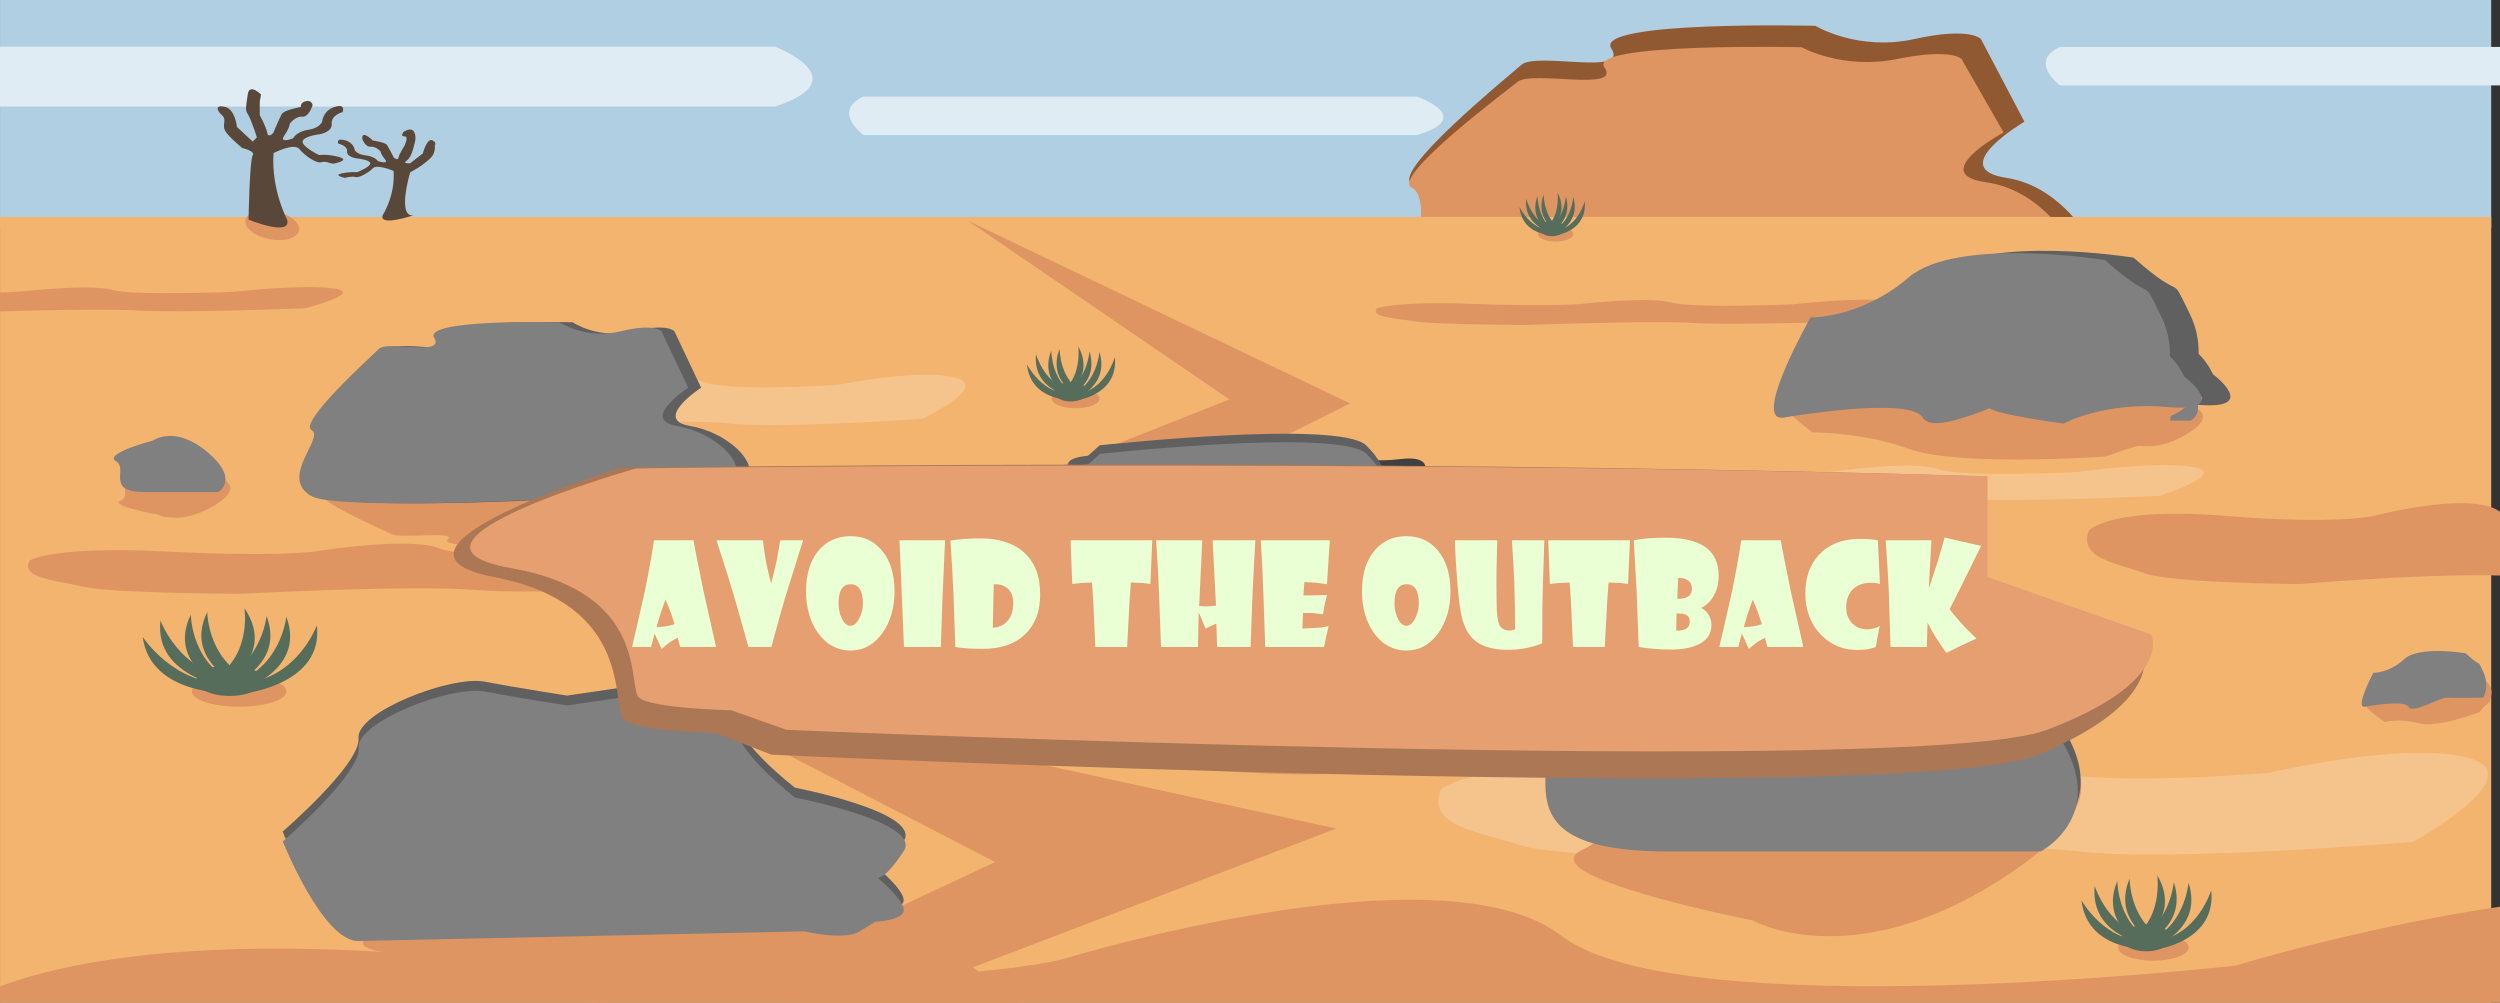 <?xml version="1.0" encoding="UTF-8"?><svg id="Layer_1" xmlns="http://www.w3.org/2000/svg" width="3501" height="1404" viewBox="0 0 3501 1404"><rect x="0" y="0" width="3501" height="1404" fill="#333333" stroke="none"/><defs><style>.cls-1{fill:#de9562;}.cls-1,.cls-2,.cls-3,.cls-4,.cls-5,.cls-6,.cls-7,.cls-8,.cls-9,.cls-10,.cls-11,.cls-12,.cls-13,.cls-14{stroke-width:0px;}.cls-2{fill:#606060;}.cls-3{fill:#ebffd4;}.cls-4{fill:#e59f71;}.cls-5{fill:#ac7755;}.cls-6{fill:#576d5c;}.cls-7{fill:gray;}.cls-8{fill:#b0cfe3;}.cls-9{fill:#f3b46f;}.cls-10{fill:#59483a;}.cls-11{fill:#915932;}.cls-12{fill:#dfecf4;}.cls-13{fill:#404040;}.cls-14{fill:#f5c38c;}</style></defs><rect class="cls-8" x=".05" width="3488.63" height="319.28"/><path class="cls-11" d="m1977.31,393.13l961.73-36.42s-43.14-94.58-129.42-107.68c-86.28-13.1,25.38-78.6,25.38-78.6l-60.9-115.72s-14.3-17.47-93.43,0c-79.13,17.47-138.41-18.56-138.41-18.56,0,0-311.2-7.64-285.82,31.66,25.38,39.3-104.52,4.37-125.85,22.93-21.33,18.56-183.73,151.16-153.28,166.74,30.45,15.58,0,135.67,0,135.67Z"/><path class="cls-1" d="m1977.04,383.28l929.3-32.36s-41.68-84.03-125.05-95.66c-83.37-11.64,24.52-69.83,24.52-69.83l-58.85-102.81s-13.82-15.52-90.28,0c-76.46,15.52-133.74-16.49-133.74-16.49,0,0-300.7-6.79-276.18,28.13,24.52,34.91-100.99,3.88-121.6,20.37-20.61,16.49-177.54,134.28-148.11,148.12,29.42,13.84,0,120.53,0,120.53Z"/><rect class="cls-9" x=".05" y="303.81" width="3488.63" height="1215.24"/><path class="cls-12" d="m-4.49,65.4h1090.03s117.94,45.14,0,83.75H-4.49s-63.59-51.4,0-83.75Z"/><path class="cls-12" d="m1209.19,135.28h775s83.85,29.05,0,53.9h-775s-45.22-33.08,0-53.9Z"/><path class="cls-12" d="m2884.89,65.69h775s83.85,29.05,0,53.9h-775s-45.22-33.08,0-53.9Z"/><path class="cls-1" d="m-96.74,1437.18s122.11-154.91,752.47-94.89c630.36,60.02,836.05,0,836.05,0,0,0,526-161.49,694.5-32.03,168.5,129.46,944.5,41.95,944.5,41.95,0,0,534.82-164.2,780.07-72.36,245.26,91.84-222.3,420.1-222.3,420.1,0,0-956.14,102.2-1306.73,46.85-350.58-55.35-1303.64,40.2-1303.64,40.2,0,0-716.78-5.41-869.15-71.74-152.37-66.33-365.28-93.54-305.79-278.08Z"/><path class="cls-1" d="m41.75,784.92s30.7-20.65,189.17-12.65c158.47,8,210.18,0,210.18,0,0,0,132.24-21.52,174.6-4.27,42.36,17.26,237.45,5.59,237.45,5.59,0,0,134.45-21.89,196.11-9.64,61.66,12.24-55.89,55.99-55.89,55.99,0,0-240.38,13.62-328.51,6.24-88.14-7.38-327.74,5.36-327.74,5.36,0,0-180.2-.72-218.5-9.56-38.31-8.84-91.83-12.47-76.88-37.06Z"/><path class="cls-14" d="m2017.87,1105.81s43.9-43.16,270.51-26.44c226.61,16.72,300.55,0,300.55,0,0,0,189.09-45,249.67-8.92,60.57,36.07,339.54,11.69,339.54,11.69,0,0,192.26-45.75,280.43-20.16,88.17,25.59-79.91,117.06-79.91,117.06,0,0-343.73,28.48-469.76,13.05-126.03-15.42-468.65,11.2-468.65,11.2,0,0-257.67-1.51-312.45-19.99-54.78-18.48-131.31-26.07-109.93-77.49Z"/><path class="cls-1" d="m2925.26,742.71s30.7-33.29,189.17-20.39c158.47,12.9,210.18,0,210.18,0,0,0,132.24-34.71,174.6-6.88,42.36,27.82,237.45,9.02,237.45,9.02,0,0,134.45-35.29,196.11-15.55,61.66,19.74-55.89,90.29-55.89,90.29,0,0-240.38,21.97-328.51,10.07-88.14-11.9-327.74,8.64-327.74,8.64,0,0-180.2-1.16-218.5-15.42-38.31-14.26-91.83-20.1-76.88-59.77Z"/><path class="cls-1" d="m612.48,1096.77s56.33-6.64,58.99-14.61c2.66-7.97,45.72-1.98,55.35-4.77,9.63-2.79,48.91-12.11,48.91-12.11,0,0,13.08,7.61,9.59,22.75-3.49,15.14.17,2.45-16.62,22.46,0,0-59.77,22.75-85.4,15.37-25.63-7.37-46.68-1.75-46.68-1.75,0,0-38.62-25.38-24.13-27.34Z"/><path class="cls-7" d="m608.52,1102.79s55.59-10.45,61.25,0c5.66,10.45,43.77-13.35,53.93-12.77,10.16.58,50.78-.01,50.78-.01,0,0,9.28-15.5,0-35.89-9.28-20.39-.81-3.56-24.52-26.19,0,0-65.21-11.34-86.39,8.26-21.17,19.6-43.19,19.02-43.19,19.02,0,0-26.25,49.91-11.86,47.59Z"/><path class="cls-1" d="m209.05,671.39h103.23s31.16,11.8-14.99,38.18c-46.15,26.38-76.02,11.11-76.02,11.11,0,0-70.34-12.49-52.14-19.78,18.2-7.29-15.73-29.5,39.92-29.5Z"/><path class="cls-7" d="m202.27,689.06h103.23s31.16-17.28-14.99-55.92c-46.15-38.63-76.02-16.27-76.02-16.27,0,0-70.34,18.3-52.14,28.97s-15.73,43.21,39.92,43.21Z"/><path class="cls-1" d="m3315.63,983.74s56.33-6.64,58.99-14.61c2.66-7.97,45.72-1.98,55.35-4.77,9.63-2.79,48.91-12.11,48.91-12.11,0,0,13.08,7.61,9.59,22.75s.17,2.45-16.62,22.46c0,0-59.77,22.75-85.4,15.37-25.63-7.37-46.68-1.75-46.68-1.75,0,0-38.62-25.38-24.13-27.34Z"/><path class="cls-7" d="m3311.67,989.76s55.59-10.45,61.25,0c5.66,10.45,43.77-13.35,53.93-12.77,10.16.58,50.78-.01,50.78-.01,0,0,9.28-15.5,0-35.89-9.28-20.39-.81-3.56-24.52-26.19,0,0-65.21-11.34-86.39,8.26-21.17,19.6-43.19,19.02-43.19,19.02,0,0-26.25,49.91-11.86,47.59Z"/><path class="cls-1" d="m2971.53,571.4h103.23s31.16,11.8-14.99,38.18-76.02,11.11-76.02,11.11c0,0-70.34-12.49-52.14-19.78,18.2-7.29-15.73-29.5,39.92-29.5Z"/><path class="cls-7" d="m2964.75,589.07h103.23s31.16-17.28-14.99-55.92c-46.15-38.63-76.02-16.27-76.02-16.27,0,0-70.34,18.3-52.14,28.97,18.2,10.67-15.73,43.21,39.92,43.21Z"/><path class="cls-1" d="m1928.38,431.88s21.99-10.24,135.5-6.27c113.51,3.97,150.55,0,150.55,0,0,0,94.72-10.68,125.06-2.12,30.34,8.56,170.08,2.77,170.08,2.77,0,0,96.31-10.86,140.47-4.78,44.16,6.07-40.03,27.78-40.03,27.78,0,0-172.18,6.76-235.31,3.1s-234.75,2.66-234.75,2.66c0,0-129.07-.36-156.51-4.74-27.44-4.39-65.78-6.19-55.06-18.39Z"/><path class="cls-1" d="m-254.36,414.34s21.99-10.24,135.5-6.27c113.51,3.97,150.55,0,150.55,0,0,0,94.72-10.68,125.06-2.12,30.34,8.56,170.08,2.77,170.08,2.77,0,0,96.31-10.86,140.47-4.78,44.16,6.07-40.03,27.78-40.03,27.78,0,0-172.18,6.76-235.31,3.1-63.13-3.66-234.75,2.66-234.75,2.66,0,0-129.07-.36-156.51-4.74-27.44-4.39-65.78-6.19-55.06-18.39Z"/><path class="cls-14" d="m2240.39,669.08s25.32-14.83,156.04-9.08c130.72,5.75,173.38,0,173.38,0,0,0,109.08-15.46,144.02-3.07,34.94,12.39,195.87,4.02,195.87,4.02,0,0,110.91-15.72,161.77-6.93,50.86,8.79-46.1,40.21-46.1,40.21,0,0-198.28,9.78-270.98,4.48-72.7-5.3-270.34,3.85-270.34,3.85,0,0-148.64-.52-180.24-6.87-31.6-6.35-75.75-8.95-63.41-26.62Z"/><polygon class="cls-1" points="1362.48 1354.68 1871.22 1160.32 1272.51 1029.89 2016.02 904.59 1461.83 779.28 1890.64 564.97 1355.08 308.98 1721.66 559.35 1035.53 830.66 1490.9 891.29 1005.76 1006.62 1393.51 1207.18 1047.55 1369.51 1412.21 1568.99 1642.87 1568.99 1362.48 1354.68"/><path class="cls-14" d="m506.33,550.26s25.32-21.34,156.04-13.07c130.72,8.27,173.38,0,173.38,0,0,0,109.08-22.25,144.02-4.41s195.87,5.78,195.87,5.78c0,0,110.91-22.62,161.77-9.97,50.86,12.65-46.1,57.88-46.1,57.88,0,0-198.28,14.08-270.98,6.46-72.7-7.63-270.34,5.54-270.34,5.54,0,0-148.64-.75-180.24-9.89-31.6-9.14-75.75-12.89-63.41-38.32Z"/><path class="cls-10" d="m535.88,301.43s17.91-27.56,15.27-62.07c0,0-22.99-9.86-28.83-3.82-5.84,6.04-19.23,13.9-24.65,12.35-5.41-1.56-14.42,1.23-14.42,1.23,0,0-17.56-3.49-4.54-6.3,13.02-2.81,21.35-1.58,21.35-1.58,0,0,19.08-7.66,18.53-12.62s-18.6-6.74-18.6-6.74c0,0-14.69-1.68-13.95-9.88.74-8.2-12.13-10.81-12.13-10.81,0,0-4.23-8.26,8.88-4.85,13.11,3.42,13.95,13.65,13.95,13.65,0,0,2.34,6.09,15.59,7.68,13.25,1.59,16.96,7.98,16.96,7.98,0,0,16.2,5.27,9.77-2.66-6.44-7.94-6.05-10.98-6.05-10.98,0,0-6.42-7.21-13.95-6.56s-11.63-10.71-11.63-10.71c0,0-1.71-9.79,7.44-3.78,9.15,6.01,5.58,5.4,5.58,5.4,0,0,18.9,2.9,21.39,6.5s9.57,17.68,9.57,17.68c0,0,5.65,5.29,6.71,0s8.37-16.5,8.37-16.5c0,0,6.53-13.11,0-13.08-6.53.03-1.4-6.15-1.4-6.15,0,0,10.68-7.76,14.88,0s0,18.05,0,18.05c0,0-3.05,17.01-10.23,21.9-7.18,4.89,4.65,3.88,4.65,3.88l17.67-13.66s5.8-21.69,13.02-18.62c7.22,3.07,3.72,7.68,3.72,7.68,0,0,1.64,9.49-5.12,16.5-6.75,7.01-17.67,14.12-17.67,14.12l-11.63,6.75s-18.89,63.45,4.65,60.05c0,0-48.25,16.43-43.17,0Z"/><ellipse class="cls-1" cx="3015.58" cy="1326.72" rx="49.43" ry="18.63"/><path class="cls-6" d="m3008.58,1323.05s-82.36-11-75.09-82.27c0,0,19.77,64.23,77.67,70.43l-2.58,11.84Z"/><path class="cls-6" d="m3006.2,1328.94s-83.23,2.93-91.34-68.28c0,0,33.15,59.78,91.34,56.22v12.05Z"/><path class="cls-6" d="m3013.35,1330.31s-76.27-29.56-48.22-96.7c0,0,.13,66.55,54.2,85.86l-5.98,10.83Z"/><path class="cls-6" d="m3021.8,1329.03s82.33-11.19,74.84-82.45c0,0-19.57,64.27-77.46,70.62l2.61,11.83Z"/><path class="cls-6" d="m3008.72,1329.61s78.51-24.58,56.07-93.34c0,0-5.62,66.37-61.14,82.15l5.07,11.19Z"/><path class="cls-6" d="m2988.11,1328.63s78.51-24.58,56.07-93.34c0,0-5.62,66.37-61.14,82.15l5.07,11.19Z"/><path class="cls-6" d="m2986.95,1327.07s71.46-37.78,34.08-101.28c0,0,9.34,66.04-41.56,91.19l7.48,10.09Z"/><path class="cls-6" d="m3030.51,1327.06s-76.27-29.56-48.22-96.7c0,0,.13,66.55,54.2,85.86l-5.98,10.83Z"/><ellipse class="cls-6" cx="3005.65" cy="1313.55" rx="34.8" ry="18.69"/><ellipse class="cls-1" cx="2178.51" cy="327.6" rx="24.86" ry="10.67"/><path class="cls-6" d="m2174.98,325.5s-41.42-6.3-37.76-47.12c0,0,9.94,36.78,39.06,40.34l-1.3,6.78Z"/><path class="cls-6" d="m2173.79,328.87s-41.86,1.68-45.93-39.1c0,0,16.67,34.24,45.93,32.2v6.9Z"/><path class="cls-6" d="m2177.39,329.66s-38.36-16.93-24.25-55.38c0,0,.07,38.12,27.26,49.18l-3.01,6.21Z"/><path class="cls-6" d="m2181.63,328.93s41.4-6.41,37.64-47.22c0,0-9.84,36.81-38.95,40.44l1.31,6.78Z"/><path class="cls-6" d="m2175.05,329.25s39.48-14.08,28.2-53.46c0,0-2.83,38.01-30.75,47.05l2.55,6.41Z"/><path class="cls-6" d="m2164.69,328.7s39.48-14.08,28.2-53.46c0,0-2.83,38.01-30.75,47.05l2.55,6.41Z"/><path class="cls-6" d="m2164.11,327.8s35.94-21.64,17.14-58.01c0,0,4.7,37.82-20.9,52.23l3.76,5.78Z"/><path class="cls-6" d="m2186.01,327.8s-38.36-16.93-24.25-55.38c0,0,.07,38.12,27.26,49.18l-3.01,6.21Z"/><ellipse class="cls-6" cx="2173.51" cy="320.06" rx="17.5" ry="10.71"/><ellipse class="cls-1" cx="1506.37" cy="558.27" rx="33.46" ry="13.48"/><path class="cls-6" d="m1501.63,555.62s-55.74-7.96-50.82-59.55c0,0,13.38,46.49,52.57,50.98l-1.74,8.57Z"/><path class="cls-6" d="m1500.02,559.88s-56.33,2.12-61.82-49.42c0,0,22.43,43.27,61.82,40.69v8.72Z"/><path class="cls-6" d="m1504.86,560.87s-51.62-21.4-32.64-69.99c0,0,.09,48.17,36.69,62.15l-4.05,7.84Z"/><path class="cls-6" d="m1510.58,559.95s55.72-8.1,50.65-59.68c0,0-13.25,46.52-52.42,51.11l1.77,8.56Z"/><path class="cls-6" d="m1501.73,560.36s53.14-17.79,37.95-67.56c0,0-3.8,48.04-41.38,59.46l3.43,8.1Z"/><path class="cls-6" d="m1487.78,559.65s53.14-17.79,37.95-67.56c0,0-3.8,48.04-41.38,59.46l3.43,8.1Z"/><path class="cls-6" d="m1486.99,558.53s48.37-27.35,23.07-73.31c0,0,6.32,47.8-28.13,66.01l5.06,7.3Z"/><path class="cls-6" d="m1516.48,558.52s-51.62-21.4-32.64-69.99c0,0,.09,48.17,36.69,62.15l-4.05,7.84Z"/><ellipse class="cls-6" cx="1499.65" cy="548.74" rx="23.56" ry="13.53"/><ellipse class="cls-1" cx="381.23" cy="315.45" rx="19.88" ry="38.17" transform="translate(-.71 630.05) rotate(-79.08)"/><ellipse class="cls-1" cx="334.92" cy="968.21" rx="66.31" ry="21.51"/><path class="cls-6" d="m325.53,963.97s-110.49-12.7-100.73-95.01c0,0,26.52,74.17,104.19,81.34l-3.46,13.67Z"/><path class="cls-6" d="m322.35,970.77s-111.65,3.38-122.52-78.85c0,0,44.46,69.03,122.52,64.93v13.92Z"/><path class="cls-6" d="m331.94,972.35s-102.32-34.14-64.69-111.67c0,0,.18,76.86,72.71,99.16l-8.02,12.51Z"/><path class="cls-6" d="m343.27,970.88s110.44-12.93,100.4-95.21c0,0-26.25,74.22-103.9,81.55l3.51,13.66Z"/><path class="cls-6" d="m325.72,971.54s105.32-28.38,75.22-107.79c0,0-7.54,76.64-82.02,94.87l6.8,12.92Z"/><path class="cls-6" d="m298.07,970.41s105.32-28.38,75.22-107.79c0,0-7.54,76.64-82.02,94.87l6.8,12.92Z"/><path class="cls-6" d="m296.52,968.61s95.86-43.63,45.72-116.96c0,0,12.53,76.26-55.74,105.31l10.03,11.65Z"/><path class="cls-6" d="m354.95,968.6s-102.32-34.14-64.69-111.67c0,0,.18,76.86,72.71,99.16l-8.02,12.51Z"/><ellipse class="cls-6" cx="321.6" cy="953" rx="46.69" ry="21.59"/><path class="cls-10" d="m402.14,307.61s-22.43-41.39-19.13-93.23c0,0,28.79-14.81,36.11-5.74,7.31,9.08,24.09,20.88,30.87,18.54s13.02,2.84,18.05,1.85,21.99-5.24,5.68-9.47c-16.31-4.22-26.74-2.38-26.74-2.38,0,0-23.9-11.51-23.2-18.96.7-7.44,23.29-10.12,23.29-10.12,0,0,18.4-2.53,17.47-14.84-.93-12.32,15.2-16.24,15.2-16.24,0,0,5.3-12.41-11.12-7.28s-17.47,20.5-17.47,20.5c0,0-2.93,9.15-19.53,11.54-16.6,2.39-21.23,11.98-21.23,11.98,0,0-20.29,7.92-12.23-4,8.06-11.92,7.57-16.5,7.57-16.5,0,0,8.04-10.83,17.47-9.86,9.43.97,14.56-16.09,14.56-16.09,0,0-.88-7.5-9.32-5.68-8.44,1.82-6.99,8.11-6.99,8.11,0,0-23.67,4.36-26.79,9.76s-11.98,26.55-11.98,26.55c0,0-7.07,7.95-8.4,0s-10.48-24.78-10.48-24.78c0,0-.18-19.7,0-19.65s1.84-9.1,1.75-9.24-16.54-16.66-18.64,0c-2.1,16.66-4.17,21.07,0,27.12,4.17,6.05,12.98,32.93,12.81,32.9s-5.82,5.82-5.82,5.82c0,0-22.27-20.44-22.13-20.51s-2.53-24.62-16.31-27.97c-13.77-3.35-12.87,4.31-4.66,11.53,8.21,7.22-2.05,14.25,6.41,24.78,8.46,10.53,22.13,21.21,22.13,21.21,0,0,18.85,4.51,14.56,10.13s-5.88,90.19-5.82,90.2,60.43,24.68,54.07,0Z"/><path class="cls-2" d="m502.11,1303.92l623.96-13.49s55.82,13.49,77.69,0l21.87-13.49s39.83-1.5,39.83-16.49-36.51-44.98-36.51-44.98c0,0,9.96,3.13,36.51-37.41,26.55-40.55-152.22-75.03-152.22-75.03,0,0-80.11-61.47-83.43-98.95-3.32-37.48-102.89-49.48-102.89-49.48l-132.76,19.49s-68.19-10.5-115.41-19.49c-47.22-9-179.98,42.53-176.66,78.99,3.32,36.46-106.21,130.92-106.21,130.92,0,0,56.42,140.93,106.21,139.43Z"/><path class="cls-1" d="m1140.23,1202.34l-535.01,50.63s-50.99-2.69-66.98,5.48l-15.98,8.17s-34.01,3.54-30.82,10.91,41.05,19.51,41.05,19.51c0,0-9.25-.84-23.5,20.95-14.25,21.79,147.2,26.11,147.2,26.11,0,0,82.15,24.54,93,42.71,10.85,18.17,99.23,17.04,99.23,17.04l110.29-18.93s61.02.35,103.64,1.43c42.62,1.09,146.09-33.58,135.46-51.25-10.63-17.67,63.67-71.78,63.67-71.78,0,0-78.66-65.23-121.26-60.99Z"/><path class="cls-7" d="m502.23,1317.76l623.96-13.49s55.82,13.49,77.69,0l21.87-13.49s39.83-1.5,39.83-16.49-36.51-44.98-36.51-44.98c0,0,9.96,3.13,36.51-37.41,26.55-40.55-152.22-75.03-152.22-75.03,0,0-80.11-61.47-83.43-98.95-3.32-37.48-102.89-49.48-102.89-49.48l-132.76,19.49s-68.19-10.5-115.41-19.49c-47.22-9-179.98,42.53-176.66,78.99,3.32,36.46-106.21,130.92-106.21,130.92,0,0,56.42,140.93,106.21,139.43Z"/><path class="cls-1" d="m454.91,647.52c46.68-12.63,574.16,1.85,591.49,12.14,17.33,10.29-26.53,31.53-79.59,35.9-53.06,4.37,15.61,26.2,15.61,26.2l-37.46,38.57s-8.8,5.82-57.46,0c-48.66-5.82-85.13,6.19-85.13,6.19,0,0-191.39,2.55-175.79-10.55,15.61-13.1-64.28-1.46-77.4-7.64-13.12-6.19-113-50.39-94.27-55.58,18.73-5.19-46.68-32.59,0-45.22Z"/><path class="cls-2" d="m454.5,694.82c46.67,25.85,574.02-3.78,591.35-24.84,17.33-21.06-26.52-64.51-79.57-73.45-53.05-8.94,15.6-53.62,15.6-53.62l-37.45-78.93s-8.79-11.91-57.45,0c-48.65,11.91-85.11-12.66-85.11-12.66,0,0-191.35-5.21-175.75,21.6,15.6,26.81-64.26,2.98-77.38,15.64s-112.97,103.1-94.25,113.73c18.72,10.63-46.67,66.69,0,92.54Z"/><path class="cls-7" d="m436.39,694.86c46.67,25.85,574.02-3.78,591.35-24.84,17.33-21.06-26.52-64.51-79.57-73.45-53.05-8.94,15.6-53.62,15.6-53.62l-37.45-78.93s-8.79-11.91-57.45,0c-48.65,11.91-85.11-12.66-85.11-12.66,0,0-191.35-5.21-175.75,21.6,15.6,26.81-64.26,2.98-77.38,15.64-13.12,12.66-112.97,103.1-94.25,113.73,18.72,10.63-46.67,66.69,0,92.54Z"/><path class="cls-1" d="m2398.8,1040.88h468.96s141.56,59.39-68.12,192.16c-209.67,132.76-345.34,55.9-345.34,55.9,0,0-319.55-62.89-236.86-99.57,82.69-36.68-71.48-148.48,181.36-148.48Z"/><path class="cls-2" d="m2340.45,1178.63h521.41s157.39-81.87-75.73-264.87c-233.12-183-383.97-77.05-383.97-77.05,0,0-355.3,86.69-263.36,137.25,91.94,50.57-79.47,204.68,201.65,204.68Z"/><path class="cls-7" d="m2336.43,1192.4h521.41s157.39-81.87-75.73-264.87c-233.12-183-383.97-77.05-383.97-77.05,0,0-355.3,86.69-263.36,137.25,91.94,50.57-79.47,204.68,201.65,204.68Z"/><path class="cls-13" d="m1880.53,816.56l126.6,17.55,65.55-17.55v-79.41s-33.9-27.64-40.23-52.21c-6.33-24.57-34.81-16.67-34.81-16.67l-1.68-13.68s2.73-16.16-34.19-11.77c-36.92,4.39-52.13-.76-52.13-.76,0,0-50.98,44.83-47.95,69.3,3.02,24.47-.13,105.55-.13,105.55,0,0-16.89,4.91,18.98-.36Z"/><path class="cls-2" d="m1895.44,814.32v-75.83l48.47-43.19s7.05-35.19-30.84-71.67c-37.89-36.47-373.13,0-373.13,0l-16.38,14.72s-23.79,1.28-27.32,9.6,3.53,78.7-37.89,97.26c-41.42,18.56,37.01,74.87,37.01,74.87,0,0,213.27,7.68,400.09-5.76Z"/><path class="cls-2" d="m1916.54,821.82s32.7,14.04,51.69,6.14l18.99-7.9s-3.16-25.29,0-38.09c3.16-12.8-29.35-20.86-29.97-51.05-.62-30.19-144.72,0-144.72,0l-21.53,1.4s12.28,34.1,33.04,41.62c20.76,7.52-15.11,36.48-15.11,36.48l15.11,19.96,92.5-8.55Z"/><path class="cls-1" d="m1885.71,749.82l123.19-11.65,63.79,11.65v52.7s-32.99,18.34-39.15,34.65c-6.16,16.31-33.88,11.06-33.88,11.06l-1.63,9.08s2.66,10.72-33.27,7.81c-35.93-2.91-50.72.5-50.72.5,0,0-49.6-29.75-46.66-45.99,2.94-16.24-.13-70.05-.13-70.05,0,0-16.44-3.26,18.46.24Z"/><path class="cls-1" d="m1900.22,751.31v50.32l47.16,28.66s6.86,23.36-30.01,47.56-363.08,0-363.08,0l-15.94-9.77s-23.15-.85-26.58-6.37c-3.43-5.52,3.43-52.23-36.87-64.55-40.3-12.31,36.02-49.68,36.02-49.68,0,0,207.52-5.1,389.31,3.82Z"/><path class="cls-1" d="m1920.75,746.33s31.82-9.32,50.3-4.08l18.48,5.24s-3.08,16.78,0,25.28c3.08,8.5-28.56,13.84-29.17,33.88-.6,20.04-140.82,0-140.82,0l-20.95-.93s11.95-22.63,32.15-27.62c20.2-4.99-14.7-24.21-14.7-24.21l14.7-13.25,90.01,5.68Z"/><path class="cls-7" d="m1881.06,828.5l126.6,17.55,65.55-17.55v-79.41s-33.9-27.64-40.23-52.21c-6.33-24.57-34.81-16.67-34.81-16.67l-1.68-13.68s2.73-16.16-34.19-11.77c-36.92,4.39-52.13-.76-52.13-.76,0,0-50.98,44.83-47.95,69.3,3.02,24.47-.13,105.55-.13,105.55,0,0-16.89,4.91,18.98-.36Z"/><path class="cls-7" d="m1895.97,826.26v-75.83l48.47-43.19s7.05-35.19-30.84-71.67c-37.89-36.47-373.13,0-373.13,0l-16.38,14.72s-23.79,1.28-27.32,9.6,3.53,78.7-37.89,97.26c-41.42,18.56,37.01,74.87,37.01,74.87,0,0,213.27,7.68,400.09-5.76Z"/><path class="cls-7" d="m1917.07,833.76s32.7,14.04,51.69,6.14l18.99-7.9s-3.16-25.29,0-38.09-29.35-20.86-29.97-51.05-144.72,0-144.72,0l-21.53,1.4s12.28,34.1,33.04,41.62c20.76,7.52-15.11,36.48-15.11,36.48l15.11,19.96,92.5-8.55Z"/><path class="cls-2" d="m2537.97,581.46s176.82-30.79,194.82,0c18,30.79,139.22-39.34,171.55-37.63,32.33,1.71,161.51-.03,161.51-.03,0,0,29.51-45.69,0-105.79-29.51-60.1-2.57-10.5-78-77.21,0,0-207.43-33.43-274.78,24.34-67.35,57.77-137.39,56.06-137.39,56.06,0,0-83.51,147.11-37.71,140.27Z"/><path class="cls-2" d="m2930.1,589.86s55.72-31.19,146.26-23.1c90.54,8.09,22.63-42.74,22.63-42.74,0,0-26.12-62.38-88.8-47.36-62.68,15.02-44.4,24.73-44.4,24.73,0,0-67.83,4.12-91.81,30.71-23.98,26.58-48.36,25.43-48.36,34.67s104.47,23.1,104.47,23.1Z"/><path class="cls-1" d="m2500.58,546.51s176.22,12.96,194.16,0c17.94-12.96,138.75,16.56,170.97,15.84,32.22-.72,160.97.01,160.97.01,0,0,29.41,19.23,0,44.53-29.41,25.3-2.56,4.42-77.74,32.5,0,0-206.73,14.07-273.85-10.24-67.12-24.32-136.92-23.6-136.92-23.6,0,0-83.23-61.92-37.59-59.04Z"/><path class="cls-1" d="m2891.38,542.97s55.53,13.13,145.76,9.72c90.23-3.4,22.56,17.99,22.56,17.99,0,0-26.03,26.26-88.5,19.93-62.47-6.32-44.25-10.41-44.25-10.41,0,0-67.6-1.74-91.5-12.92-23.9-11.19-48.19-10.7-48.19-14.59s104.12-9.72,104.12-9.72Z"/><path class="cls-7" d="m2497.8,584.79s176.82-30.79,194.82,0c18,30.79,139.22-39.34,171.55-37.63,32.33,1.71,161.51-.03,161.51-.03,0,0,29.51-45.69,0-105.79-29.51-60.1-2.57-10.5-78-77.21,0,0-207.43-33.43-274.78,24.34s-137.39,56.06-137.39,56.06c0,0-83.51,147.11-37.71,140.27Z"/><path class="cls-7" d="m2889.93,593.19s55.72-31.19,146.26-23.1c90.54,8.09,22.63-42.74,22.63-42.74,0,0-26.12-62.38-88.8-47.36-62.68,15.02-44.4,24.73-44.4,24.73,0,0-67.83,4.12-91.81,30.71-23.98,26.58-48.36,25.43-48.36,34.67s104.47,23.1,104.47,23.1Z"/><path class="cls-13" d="m1883.44,1004.74l100.95,19.42,52.27-19.42v-87.87s-27.04-30.59-32.08-57.77c-5.05-27.19-27.76-18.45-27.76-18.45l-1.34-15.13s2.18-17.88-27.26-13.02-41.57-.84-41.57-.84c0,0-40.65,49.61-38.24,76.68,2.41,27.07-.1,116.8-.1,116.8,0,0-13.47,5.43,15.13-.4Z"/><path class="cls-2" d="m1895.33,1002.27v-83.9l38.65-47.79s5.62-38.94-24.6-79.3c-30.22-40.36-297.54,0-297.54,0l-13.06,16.29s-18.97,1.42-21.78,10.62c-2.81,9.2,2.81,87.09-30.22,107.62-33.03,20.53,29.51,82.84,29.51,82.84,0,0,170.06,8.5,319.04-6.37Z"/><path class="cls-2" d="m1912.15,1010.57s26.08,15.54,41.22,6.8l15.14-8.74s-2.52-27.98,0-42.15c2.52-14.17-23.41-23.08-23.9-56.49-.49-33.41-115.4,0-115.4,0l-17.17,1.54s9.79,37.73,26.35,46.05c16.56,8.32-12.05,40.36-12.05,40.36l12.05,22.09,73.76-9.46Z"/><path class="cls-1" d="m1887.56,930.89l98.23-12.89,50.86,12.89v58.32s-26.31,20.3-31.22,38.34c-4.91,18.04-27.01,12.24-27.01,12.24l-1.3,10.04s2.12,11.87-26.53,8.64-40.45.55-40.45.55c0,0-39.55-32.92-37.21-50.89,2.34-17.97-.1-77.51-.1-77.51,0,0-13.11-3.6,14.72.26Z"/><path class="cls-1" d="m1899.14,932.54v55.68l37.61,31.72s5.47,25.84-23.93,52.63c-29.4,26.78-289.52,0-289.52,0l-12.71-10.81s-18.46-.94-21.2-7.05c-2.74-6.11,2.74-57.8-29.4-71.42-32.14-13.63,28.72-54.98,28.72-54.98,0,0,165.48-5.64,310.44,4.23Z"/><path class="cls-1" d="m1915.51,927.03s25.38-10.31,40.11-4.51l14.73,5.8s-2.46,18.57,0,27.97-22.78,15.32-23.26,37.49c-.48,22.17-112.29,0-112.29,0l-16.71-1.03s9.53-25.04,25.64-30.56c16.11-5.52-11.72-26.79-11.72-26.79l11.72-14.66,71.78,6.28Z"/><path class="cls-7" d="m1883.86,1017.96l100.95,19.42,52.27-19.42v-87.87s-27.04-30.59-32.08-57.77c-5.05-27.19-27.76-18.45-27.76-18.45l-1.34-15.13s2.18-17.88-27.26-13.02c-29.44,4.85-41.57-.84-41.57-.84,0,0-40.65,49.61-38.24,76.68s-.1,116.8-.1,116.8c0,0-13.47,5.43,15.13-.4Z"/><path class="cls-7" d="m1895.75,1015.48v-83.9l38.65-47.79s5.62-38.94-24.6-79.3c-30.22-40.36-297.54,0-297.54,0l-13.06,16.29s-18.97,1.42-21.78,10.62c-2.81,9.2,2.81,87.09-30.22,107.62-33.03,20.53,29.51,82.84,29.51,82.84,0,0,170.06,8.5,319.04-6.37Z"/><path class="cls-7" d="m1912.57,1023.78s26.08,15.54,41.22,6.8l15.14-8.74s-2.52-27.98,0-42.15c2.52-14.17-23.41-23.08-23.9-56.49-.49-33.41-115.4,0-115.4,0l-17.17,1.54s9.79,37.73,26.35,46.05c16.56,8.32-12.05,40.36-12.05,40.36l12.05,22.09,73.76-9.46Z"/><path class="cls-5" d="m2770.61,666.95v155.04l230.42,88.32s33.52,71.96-146.63,146.54c-180.15,74.58-1773.86,0-1773.86,0l-77.89-30.09s-113.12-2.62-129.87-19.63c-16.76-17.01,16.76-160.93-180.15-198.88-196.91-37.94,175.96-153.08,175.96-153.08,0,0,1013.85-15.7,1902.02,11.78Z"/><path class="cls-4" d="m2783.26,666.78v141.28l229.28,80.48s33.35,65.57-145.91,133.53c-179.26,67.96-1765.11,0-1765.11,0l-77.5-27.42s-112.56-2.38-129.23-17.88c-16.68-15.5,16.68-146.65-179.26-181.23-195.93-34.58,175.09-139.5,175.09-139.5,0,0,1008.85-14.31,1892.64,10.73Z"/><path class="cls-3" d="m1002.79,906.04h-50.31l-3.4-12.94c-1.41.58-4.94,2.56-10.58,5.93-3.62,2.47-7.63,5.74-12.05,9.83l-5.24-11.77c-1.04-2.33-2.54-5.61-4.51-9.83l-4.97,18.78h-26.67c3.92-16.02,9.99-42.45,18.21-79.29,5.03-24.65,9.23-48.03,12.6-70.15h55.27c1.72,10.18,6.41,33.89,14.07,71.12,4.23,19.46,10.08,45.57,17.57,78.32Zm-58.03-31.91c-1.04-3.44-2.88-9.01-5.52-16.73-1.59-4.28-4.02-10.18-7.27-17.71-1.41,3.76-3.62,9.92-6.62,18.49-1.66,4.93-3.62,11.64-5.89,20.14,1.84,0,6.01-.39,12.51-1.17,3.92-.58,8.19-1.59,12.78-3.02Z"/><path class="cls-3" d="m1124.65,756.6c-5.09,15.96-13.24,42-24.46,78.12-5.15,16.99-11.8,40.76-19.96,71.31h-32.01c-4.11-14.79-10.98-38.95-20.6-72.48-5.46-18.55-13.55-44.2-24.28-76.96h65.02c.61,6.16,2.05,16.18,4.32,30.06,1.53,7.39,3.92,17.58,7.17,30.55,1.72-6.29,4.23-16.54,7.54-30.74,1.53-7.65,3.28-17.61,5.24-29.87h32.01Z"/><path class="cls-3" d="m1252.68,828.11c0,22.9-5.58,42.26-16.74,58.08-11.71,16.54-26.7,24.81-44.97,24.81s-34.06-8.33-45.71-25c-10.98-15.7-16.46-34.99-16.46-57.89,0-24.45,5.98-43.65,17.93-57.6,11.28-13.1,26.03-19.65,44.24-19.65s32.5,6.58,43.78,19.75c11.96,14.01,17.93,33.18,17.93,57.5Zm-44.24,17.12c0-18.03-5.76-27.05-17.29-27.05s-16.83,9.08-16.83,27.24c0,7.26,1.47,14.04,4.42,20.33,3.31,7.07,7.39,10.6,12.23,10.6s8.89-3.6,12.51-10.8c3.31-6.55,4.97-13.33,4.97-20.33Z"/><path class="cls-3" d="m1323.5,756.6l-3.59,79.49c-.68,17.12-1.47,40.44-2.39,69.95h-51.6l-6.25-149.44h63.83Z"/><path class="cls-3" d="m1456.67,832.48c0,23.42-6.87,41.84-20.6,55.26-14.16,13.95-34.12,20.92-59.87,20.92-16.55,0-29.34-.88-38.35-2.63l-2.48-72.29c-.8-18.55-2.24-44.14-4.32-76.76,13.3-2.01,27.19-3.02,41.66-3.02,25.81,0,46.02,6.36,60.61,19.07,15.57,13.62,23.36,33.44,23.36,59.44Zm-37.71,11.97c0-9.53-2.91-16.57-8.74-21.11-4.84-3.76-11.04-5.48-18.58-5.16l-1.29,61c7.85-.52,14.26-3.21,19.22-8.08,6.25-6.03,9.38-14.92,9.38-26.66Z"/><path class="cls-3" d="m1613.66,756.6l-2.67,61.2c-2.39-.39-6.22-.88-11.5-1.46-3.25-.19-8.52-.39-15.82-.58-.37,3.83-1.01,13.07-1.93,27.73-.68,14.21-1.78,35.06-3.31,62.56h-44.51c-.49-13.1-1.41-33.69-2.76-61.78-.61-9.73-1.26-19.23-1.93-28.51l-14.53.58-13.15,1.46-2.3-61.2h114.41Z"/><path class="cls-3" d="m1758.06,756.6c-1.04,15.96-2.42,41.93-4.14,77.93-.49,17.12-1.35,40.96-2.58,71.51h-46.91l-1.01-32.69c-1.1.39-3.34,1.33-6.71,2.82-3.99,1.82-6.81,3.28-8.46,4.38l-4.78-11.97c-.98-2.59-2.61-6.26-4.87-10.99l-.92,48.45h-51.78l-2.67-71.51c-.55-18.62-1.93-44.59-4.14-77.93h64.56l-4.32,92.04c4.47.46,8.77.58,12.88.39,2.64-.06,6.19-.32,10.67-.78l-4.69-91.65h59.87Z"/><path class="cls-3" d="m1862.26,756.6l-3.96,61.58c-2.27-.39-7.17-1.07-14.72-2.04-5.15-.52-10.79-.84-16.92-.97l-1.38,18.58c6.74.19,17.75.03,33.02-.49-.68,2.4-1.75,6.88-3.22,13.43-.86,3.96-1.63,8.53-2.3,13.72-1.78-.45-6.22-1.04-13.34-1.75-3.31-.19-8.22-.26-14.71-.19l-.92,21.7c4.6-.06,13.06-.49,25.38-1.26,2.33-.19,6.16-.97,11.5-2.33-.49,2.01-1.63,6.84-3.4,14.5-.86,3.96-1.9,8.95-3.13,14.98h-82.31l-2.67-76.28c-.49-17.45-1.69-41.83-3.59-73.16h96.66Z"/><path class="cls-3" d="m2031.21,828.11c0,22.9-5.58,42.26-16.74,58.08-11.71,16.54-26.7,24.81-44.97,24.81s-34.06-8.33-45.71-25c-10.98-15.7-16.46-34.99-16.46-57.89,0-24.45,5.98-43.65,17.93-57.6,11.28-13.1,26.03-19.65,44.24-19.65s32.5,6.58,43.78,19.75c11.96,14.01,17.93,33.18,17.93,57.5Zm-44.24,17.12c0-18.03-5.76-27.05-17.29-27.05s-16.83,9.08-16.83,27.24c0,7.26,1.47,14.04,4.42,20.33,3.31,7.07,7.39,10.6,12.23,10.6s8.89-3.6,12.51-10.8c3.31-6.55,4.97-13.33,4.97-20.33Z"/><path class="cls-3" d="m2162.73,756.6l-2.12,62.95c-.61,17.97-.92,45.14-.92,81.53-15.7,5.97-31.7,8.95-48.01,8.95-20.11,0-35.41-4.25-45.89-12.75-8.89-7.2-15.18-18.42-18.85-33.66-2.15-8.76-4.17-24.78-6.07-48.06-1.84-21.53-2.97-41.19-3.4-58.96h59.32c-.31,8.56-.68,22.51-1.1,41.83-.18,10.77-.12,26.04.18,45.82.06,15.05,1.29,25.2,3.68,30.45,2.51,5.58,7.54,8.37,15.08,8.37,2.15,0,4.54-.65,7.17-1.95,0-13.36-.37-34.6-1.1-63.73-.61-14.59-1.75-34.86-3.4-60.81h45.43Z"/><path class="cls-3" d="m2282.57,756.6l-2.67,61.2c-2.39-.39-6.22-.88-11.5-1.46-3.25-.19-8.52-.39-15.82-.58-.37,3.83-1.01,13.07-1.93,27.73-.68,14.21-1.78,35.06-3.31,62.56h-44.51c-.49-13.1-1.41-33.69-2.76-61.78-.61-9.73-1.26-19.23-1.93-28.51l-14.53.58-13.15,1.46-2.3-61.2h114.41Z"/><path class="cls-3" d="m2406.82,805.83c0,11.67-2.64,21.76-7.91,30.26-4.48,7.14-10.06,12.19-16.74,15.18,4.29,1.95,7.79,5.16,10.48,9.63,2.7,4.48,4.05,9.24,4.05,14.3,0,12.58-6.35,21.79-19.04,27.63-9.81,4.54-22.69,6.81-38.63,6.81-13.74,0-28.48-1.2-44.24-3.6-.43-15.11-1.32-39.76-2.67-73.94-.92-18.35-2.3-43.52-4.14-75.5,11.65-2.4,26.4-3.6,44.24-3.6,49.72,0,74.59,17.61,74.59,52.83Zm-40.47,64.5c0-7.52-5.09-11.29-15.27-11.29-1.04,0-2.12.07-3.22.2l-.55,23.84c12.69.58,19.04-3.66,19.04-12.75Zm3.04-46.21c0-4.99-1.9-8.82-5.7-11.48-3.43-2.4-7.94-3.54-13.52-3.41l-1.38,29.28c13.73.52,20.6-4.28,20.6-14.4Z"/><path class="cls-3" d="m2525.37,906.04h-50.31l-3.4-12.94c-1.41.58-4.94,2.56-10.58,5.93-3.62,2.47-7.63,5.74-12.05,9.83l-5.24-11.77c-1.04-2.33-2.54-5.61-4.51-9.83l-4.97,18.78h-26.67c3.92-16.02,9.99-42.45,18.21-79.29,5.03-24.65,9.23-48.03,12.6-70.15h55.27c1.72,10.18,6.41,33.89,14.07,71.12,4.23,19.46,10.08,45.57,17.57,78.32Zm-58.03-31.91c-1.04-3.44-2.88-9.01-5.52-16.73-1.59-4.28-4.02-10.18-7.27-17.71-1.41,3.76-3.62,9.92-6.62,18.49-1.66,4.93-3.62,11.64-5.89,20.14,1.84,0,6.01-.39,12.51-1.17,3.92-.58,8.19-1.59,12.78-3.02Z"/><path class="cls-3" d="m2632.7,817.79c-3.37-1.1-7.7-1.65-12.97-1.65-9.81,0-17.78,2.72-23.91,8.17-6.93,6.1-10.39,14.89-10.39,26.37,0,8.95,2.74,16.3,8.23,22.04,5.49,5.74,12.68,8.61,21.57,8.61,6.07,0,11.83-1.59,17.29-4.77-.61,2.66-1.66,7.56-3.13,14.69-.86,4.74-1.69,9.67-2.48,14.79-6.87,2.79-15.67,4.18-26.4,4.18-19.44,0-36.05-6.91-49.85-20.72-14.96-15.05-22.44-34.64-22.44-58.76,0-22.31,6.44-40.34,19.31-54.09,13.73-14.66,32.71-21.99,56.93-21.99,11.65,0,20.08.71,25.29,2.14l2.94,61Z"/><path class="cls-3" d="m2774.43,764.38c-3.37,6.62-10.27,20.56-20.69,41.83-5.7,11.74-13.55,27.4-23.54,46.99.86,1.43,5.82,7.43,14.9,18,5.33,6.03,12.91,13.72,22.72,23.06-4.11,1.88-10.82,4.93-20.14,9.15-5.21,2.47-12.54,6.06-21.98,10.8-2.33-2.98-7.11-9.96-14.35-20.92-4.05-6.49-7.94-13.39-11.68-20.72h-.37l-.92,33.47h-50.86l-2.48-77.74c-.68-16.99-2.12-40.89-4.32-71.7h64.01l-3.59,65.57h.64c2.58-7.65,6.71-20.27,12.42-37.85,2.33-7.65,5.33-18.16,9.01-31.52l26.03,6.03c8.46,1.95,16.86,3.79,25.2,5.55Z"/></svg>